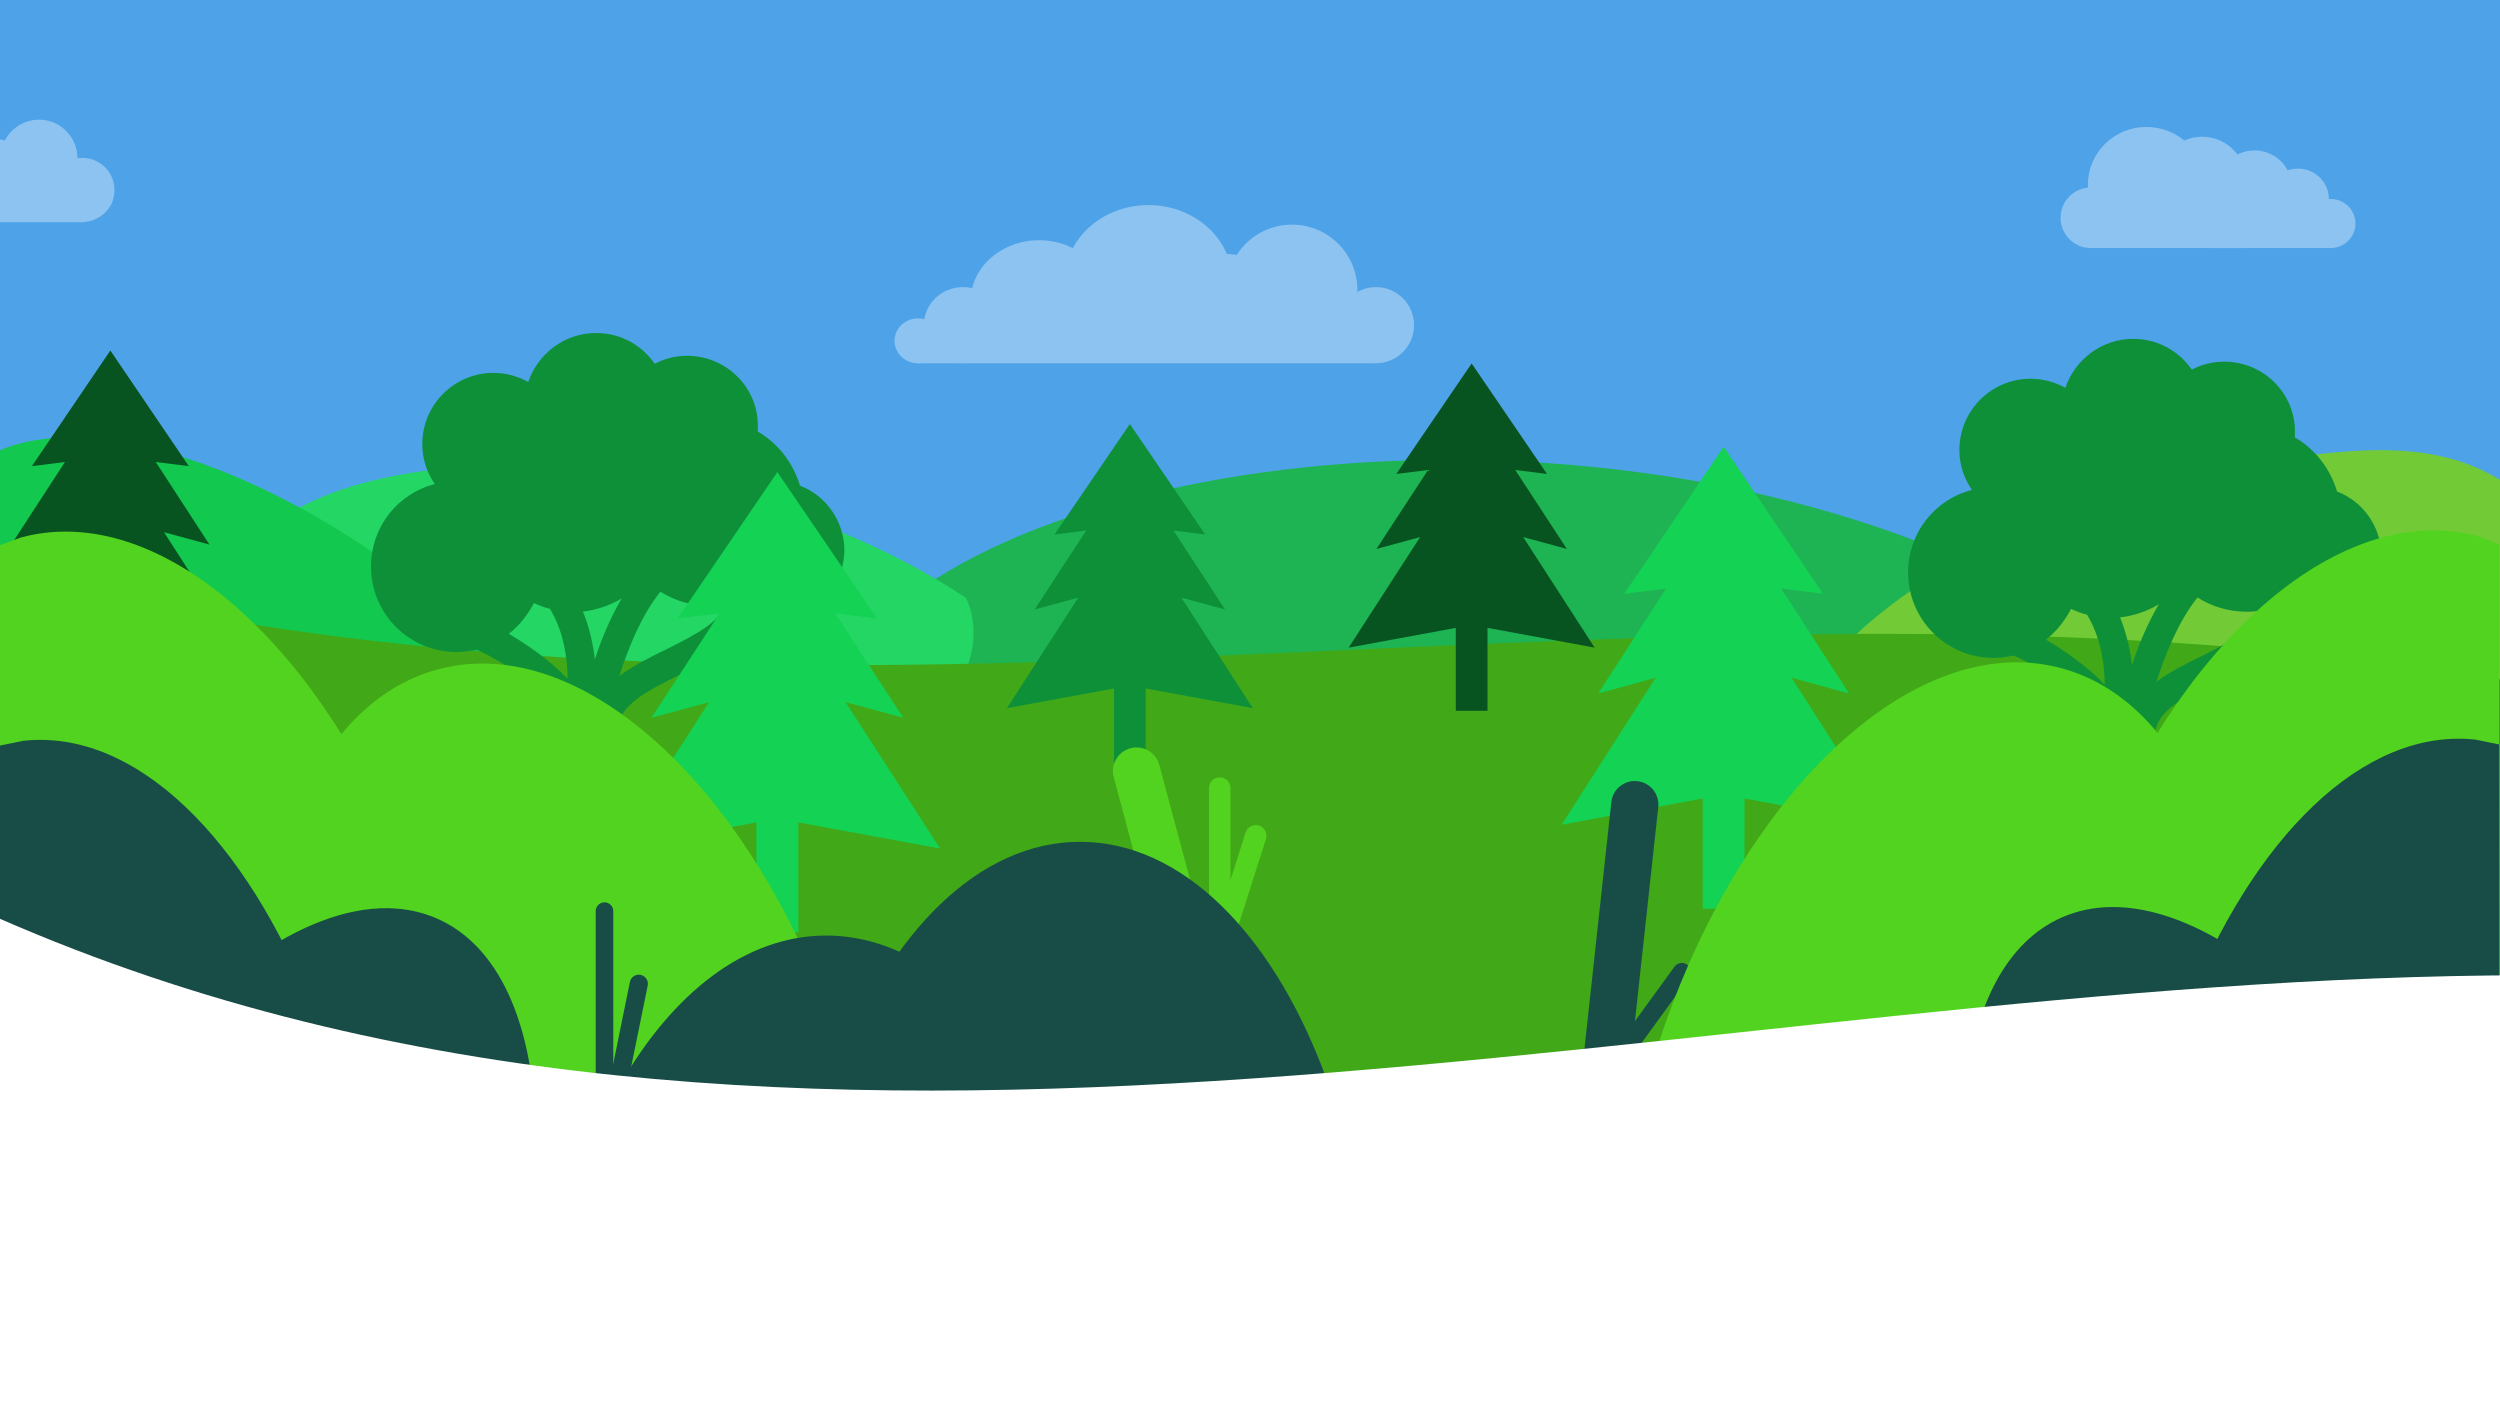 <svg width="1280" height="720" xmlns="http://www.w3.org/2000/svg" xmlns:xlink="http://www.w3.org/1999/xlink" overflow="hidden"><rect width="100%" height="100%" fill="#333333" stroke="none"/><defs><clipPath id="clip0"><rect x="0" y="0" width="1280" height="720"/></clipPath><clipPath id="clip1"><rect x="-40" y="35" width="105" height="105"/></clipPath><clipPath id="clip2"><rect x="-40" y="35" width="105" height="105"/></clipPath><clipPath id="clip3"><rect x="-40" y="35" width="105" height="105"/></clipPath><clipPath id="clip4"><rect x="958" y="156" width="280" height="280"/></clipPath><clipPath id="clip5"><rect x="958" y="156" width="280" height="280"/></clipPath><clipPath id="clip6"><rect x="958" y="156" width="280" height="280"/></clipPath><clipPath id="clip7"><rect x="-45" y="171" width="203" height="203"/></clipPath><clipPath id="clip8"><rect x="-45" y="171" width="204" height="204"/></clipPath><clipPath id="clip9"><rect x="-45" y="171" width="204" height="204"/></clipPath><clipPath id="clip10"><rect x="481" y="209" width="195" height="194"/></clipPath><clipPath id="clip11"><rect x="481" y="209" width="195" height="195"/></clipPath><clipPath id="clip12"><rect x="481" y="209" width="195" height="195"/></clipPath><clipPath id="clip13"><rect x="656" y="178" width="195" height="194"/></clipPath><clipPath id="clip14"><rect x="656" y="178" width="195" height="195"/></clipPath><clipPath id="clip15"><rect x="656" y="178" width="195" height="195"/></clipPath><clipPath id="clip16"><rect x="754" y="218" width="257" height="258"/></clipPath><clipPath id="clip17"><rect x="754" y="218" width="257" height="258"/></clipPath><clipPath id="clip18"><rect x="754" y="218" width="257" height="258"/></clipPath><clipPath id="clip19"><rect x="171" y="153" width="280" height="280"/></clipPath><clipPath id="clip20"><rect x="171" y="153" width="280" height="280"/></clipPath><clipPath id="clip21"><rect x="171" y="153" width="280" height="280"/></clipPath><clipPath id="clip22"><rect x="269" y="231" width="258" height="257"/></clipPath><clipPath id="clip23"><rect x="269" y="231" width="258" height="257"/></clipPath><clipPath id="clip24"><rect x="269" y="231" width="258" height="257"/></clipPath></defs><g clip-path="url(#clip0)"><rect x="0" y="0" width="1280" height="720" fill="#4EA2E8"/><path d="M499.016 558.852C439.259 517.507 372.782 483.807 419.752 361.569 466.723 239.33 782.07 189.915 1003.31 286.078 1066.41 377.222 862.342 564.176 778.292 609.638 694.243 655.101 558.772 600.197 499.016 558.852Z" fill="#1EB454" fill-rule="evenodd"/><path d="M1151.12 237.074C1223.25 228.265 1295.33 209.276 1341.45 331.836 1387.57 454.396 1184.75 700.868 955.515 776.015 847.799 749.828 876.071 474.519 908.673 384.695 941.275 294.872 1078.99 245.884 1151.12 237.074Z" fill="#72CA36" fill-rule="evenodd"/><path d="M149.001 420.303C116.276 387.783 78.496 359.289 121.517 288.143 164.538 216.997 367.15 221.366 494.672 306.199 523.917 370.217 375.479 464.247 317.867 483.265 260.255 502.282 181.726 452.823 149.001 420.303Z" fill="#24D664" fill-rule="evenodd"/><path d="M-38.838 362.082C-54.328 320.78-75.794 280.972-10.327 236.17 55.141 191.367 229.049 275.701 306 400.197 306 467.521 140.087 490.334 82.614 483.981 25.141 477.629-23.348 403.384-38.838 362.082Z" fill="#12C84F" fill-rule="evenodd"/><path d="M7 295C438.667 403 851.333 275 1287 349L1287 667 7 667 7 295Z" fill="#41A818" fill-rule="evenodd"/><g clip-path="url(#clip1)"><g clip-path="url(#clip2)"><g clip-path="url(#clip3)"><path d="M85.531 52.391C85.203 52.391 84.766 52.391 84.438 52.391 84.438 52.391 84.438 52.391 84.438 52.391 84.438 47.031 81.812 42.109 77.547 39.047 73.172 35.984 67.594 35.219 62.562 36.969 58.406 28.875 49.219 24.719 40.469 26.797 31.719 28.875 25.375 36.75 25.375 45.828 25.375 45.828 25.375 45.938 25.375 46.047 19.359 45.062 13.344 47.578 9.625 52.391 6.016 57.312 5.359 63.766 7.875 69.234 10.5 74.703 15.969 78.312 21.984 78.641L21.984 78.75 85.422 78.75C92.641 78.75 98.547 72.844 98.547 65.625 98.547 58.406 92.75 52.391 85.531 52.391Z" fill="#8CC3F0" transform="matrix(-1 0 0 1 65 35)"/></g></g></g><path d="M1193.43 101.888C1193.12 101.888 1192.69 101.888 1192.38 101.888 1192.38 101.888 1192.38 101.888 1192.38 101.888 1192.38 96.782 1189.84 92.093 1185.72 89.176 1181.5 86.258 1176.12 85.529 1171.26 87.196 1167.25 79.485 1158.37 75.526 1149.93 77.505 1141.48 79.485 1135.35 86.988 1135.35 95.636 1135.35 95.636 1135.35 95.74 1135.35 95.844 1129.55 94.907 1123.74 97.303 1120.15 101.888 1116.66 106.577 1116.03 112.725 1118.46 117.935 1120.99 123.145 1126.27 126.583 1132.08 126.896L1132.08 127 1193.33 127C1200.3 127 1206 121.373 1206 114.496 1206 107.619 1200.4 101.888 1193.43 101.888Z" fill="#8CC3F0" fill-rule="evenodd"/><path d="M1069 94.5C1069 78.208 1082.43 65 1099 65 1115.57 65 1129 78.208 1129 94.5 1129 110.792 1115.57 124 1099 124 1082.43 124 1069 110.792 1069 94.5Z" fill="#8CC3F0" fill-rule="evenodd"/><path d="M1055 111.5C1055 102.94 1061.94 96 1070.5 96 1079.06 96 1086 102.94 1086 111.5 1086 120.06 1079.06 127 1070.5 127 1061.94 127 1055 120.06 1055 111.5Z" fill="#8CC3F0" fill-rule="evenodd"/><rect x="1069" y="115" width="81" height="12" fill="#8CC3F0"/><path d="M1115 103.5C1115 94.94 1122.16 88 1131 88 1139.84 88 1147 94.94 1147 103.5 1147 112.06 1139.84 119 1131 119 1122.16 119 1115 112.06 1115 103.5Z" fill="#8CC3F0" fill-rule="evenodd"/><path d="M1105 92.5C1105 80.074 1115.07 70 1127.5 70 1139.93 70 1150 80.074 1150 92.5 1150 104.926 1139.93 115 1127.5 115 1115.07 115 1105 104.926 1105 92.5Z" fill="#8CC3F0" fill-rule="evenodd"/><rect x="470" y="171" width="234" height="15" fill="#8CC3F0"/><path d="M458 174.5C458 168.149 463.373 163 470 163 476.627 163 482 168.149 482 174.5 482 180.851 476.627 186 470 186 463.373 186 458 180.851 458 174.5Z" fill="#8CC3F0" fill-rule="evenodd"/><path d="M685 166.5C685 155.73 693.73 147 704.5 147 715.27 147 724 155.73 724 166.5 724 177.27 715.27 186 704.5 186 693.73 186 685 177.27 685 166.5Z" fill="#8CC3F0" fill-rule="evenodd"/><path d="M473 166.5C473 155.73 481.954 147 493 147 504.046 147 513 155.73 513 166.5 513 177.27 504.046 186 493 186 481.954 186 473 177.27 473 166.5Z" fill="#8CC3F0" fill-rule="evenodd"/><path d="M497 154C497 136.879 512.67 123 532 123 551.33 123 567 136.879 567 154 567 171.121 551.33 185 532 185 512.67 185 497 171.121 497 154Z" fill="#8CC3F0" fill-rule="evenodd"/><path d="M545 144C545 122.461 564.252 105 588 105 611.748 105 631 122.461 631 144 631 165.539 611.748 183 588 183 564.252 183 545 165.539 545 144Z" fill="#8CC3F0" fill-rule="evenodd"/><path d="M599 156C599 141.641 611.76 130 627.5 130 643.24 130 656 141.641 656 156 656 170.359 643.24 182 627.5 182 611.76 182 599 170.359 599 156Z" fill="#8CC3F0" fill-rule="evenodd"/><path d="M628 148.5C628 129.998 642.998 115 661.5 115 680.002 115 695 129.998 695 148.5 695 167.002 680.002 182 661.5 182 642.998 182 628 167.002 628 148.5Z" fill="#8CC3F0" fill-rule="evenodd"/><path d="M863.827 493.911C865.906 495.421 866.368 498.33 864.859 500.409L730.898 684.94C729.389 687.02 726.48 687.482 724.401 685.972L724.401 685.972C722.321 684.463 721.859 681.553 723.369 679.474L857.33 494.943C858.839 492.864 861.748 492.402 863.827 493.911Z" fill="#184D47" fill-rule="evenodd"/><path d="M644.612 422.695C647.495 423.613 649.088 426.694 648.17 429.576L579.488 645.285C578.57 648.167 575.49 649.76 572.607 648.842L572.607 648.842C569.724 647.924 568.132 644.843 569.049 641.961L637.731 426.253C638.649 423.37 641.73 421.777 644.612 422.695Z" fill="#52D31F" fill-rule="evenodd"/><path d="M624.5 398C627.538 398 630 400.462 630 403.5L630 629.5C630 632.538 627.538 635 624.5 635L624.5 635C621.462 635 619 632.538 619 629.5L619 403.5C619 400.462 621.462 398 624.5 398Z" fill="#52D31F" fill-rule="evenodd"/><g clip-path="url(#clip4)"><g clip-path="url(#clip5)"><g clip-path="url(#clip6)"><path d="M1196.58 251.667C1193.08 240 1185.5 230.083 1175 223.958 1175 223.083 1175 222.208 1175 221.333 1175.29 201.5 1158.96 185.167 1138.83 185.167 1132.71 185.167 1127.17 186.625 1122.21 189.25 1115.5 179.625 1104.71 173.5 1092.17 173.5 1076.12 173.5 1062.42 184 1057.46 198.583 1052.21 195.667 1046.08 193.917 1039.67 193.917 1019.54 193.917 1003.21 210.25 1003.21 230.375 1003.21 237.958 1005.54 244.958 1009.62 250.792 990.667 255.75 976.958 272.667 976.958 293.083 976.958 317.292 996.5 336.833 1020.71 336.833 1024.21 336.833 1027.71 336.25 1031.21 335.667 1045.21 342.083 1076.12 360.75 1077.58 382.042L1076.42 409.75C1076.42 411.208 1075.83 412.667 1074.67 413.833L1072.04 416.458C1070.29 418.5 1071.46 421.417 1074.08 421.417L1106.17 421.417C1108.5 421.417 1109.67 419.083 1108.79 417.042 1108.79 417.042 1107.33 414.125 1106.46 413.25 1105.58 412.083 1104.71 410.917 1104.71 409.167L1103.54 373.875C1103.54 373.583 1103.83 373.292 1103.83 373.292 1106.17 362.792 1120.17 355.792 1135.04 348.5 1149.92 341.208 1167.42 332.458 1172.96 317.292 1176.46 318.458 1180.25 319.333 1184.33 319.333 1203.58 319.333 1219.33 303.583 1219.33 284.333 1219.04 269.458 1209.71 256.625 1196.58 251.667ZM1091.58 340.625C1090.71 333.333 1088.96 324.583 1085.46 316.125 1092.75 315.25 1099.46 312.917 1105.29 309.417 1099.17 319.917 1094.5 331.292 1091.58 340.625ZM1047.54 327.5C1052.79 323.417 1057.17 317.875 1060.38 311.75 1063 312.917 1065.62 314.083 1068.54 314.667 1076.12 327.208 1077.58 341.5 1077.58 350.542 1068.25 340.625 1056.29 332.75 1047.54 327.5ZM1128.33 335.375C1119.88 339.458 1111.12 343.833 1104.12 349.083 1107.92 337.125 1114.62 319.042 1125.12 305.917 1132.42 310.583 1141.17 313.208 1150.5 313.208 1153.42 313.208 1156.04 312.917 1158.67 312.333 1155.46 321.375 1144.08 327.5 1128.33 335.375Z" fill="#0E9039"/></g></g></g><g clip-path="url(#clip7)"><g clip-path="url(#clip8)"><g clip-path="url(#clip9)"><path d="M122.052 331.708 83.99 272.5 107.25 278.844 79.76 236.552 96.677 238.667 56.5 179.458 16.323 238.667 33.24 236.552 5.75 278.844 29.01 272.5-9.052 331.708 48.042 321.135 48.042 365.542 64.958 365.542 64.958 321.135Z" fill="#085421"/></g></g></g><g clip-path="url(#clip10)"><g clip-path="url(#clip11)"><g clip-path="url(#clip12)"><path d="M159.646 153.583 123.271 97 145.5 103.062 119.229 62.646 135.396 64.667 97 8.083 58.604 64.667 74.771 62.646 48.5 103.062 70.729 97 34.354 153.583 88.917 143.479 88.917 185.917 105.083 185.917 105.083 143.479Z" fill="#0E9039" transform="matrix(1.005 0 0 1 481 209)"/></g></g></g><g clip-path="url(#clip13)"><g clip-path="url(#clip14)"><g clip-path="url(#clip15)"><path d="M159.646 153.583 123.271 97 145.5 103.062 119.229 62.646 135.396 64.667 97 8.083 58.604 64.667 74.771 62.646 48.5 103.062 70.729 97 34.354 153.583 88.917 143.479 88.917 185.917 105.083 185.917 105.083 143.479Z" fill="#085421" transform="matrix(1.005 0 0 1 656 178)"/></g></g></g><g clip-path="url(#clip16)"><g clip-path="url(#clip17)"><g clip-path="url(#clip18)"><path d="M211.49 203.458 163.302 128.5 192.75 136.531 157.948 82.99 179.365 85.667 128.5 10.708 77.635 85.667 99.052 82.99 64.25 136.531 93.698 128.5 45.51 203.458 117.792 190.073 117.792 246.292 139.208 246.292 139.208 190.073Z" fill="#14D253" transform="matrix(1 0 0 1.004 754 218)"/></g></g></g><g clip-path="url(#clip19)"><g clip-path="url(#clip20)"><g clip-path="url(#clip21)"><path d="M409.583 248.667C406.083 237 398.5 227.083 388 220.958 388 220.083 388 219.208 388 218.333 388.292 198.5 371.958 182.167 351.833 182.167 345.708 182.167 340.167 183.625 335.208 186.25 328.5 176.625 317.708 170.5 305.167 170.5 289.125 170.5 275.417 181 270.458 195.583 265.208 192.667 259.083 190.917 252.667 190.917 232.542 190.917 216.208 207.25 216.208 227.375 216.208 234.958 218.542 241.958 222.625 247.792 203.667 252.75 189.958 269.667 189.958 290.083 189.958 314.292 209.5 333.833 233.708 333.833 237.208 333.833 240.708 333.25 244.208 332.667 258.208 339.083 289.125 357.75 290.583 379.042L289.417 406.75C289.417 408.208 288.833 409.667 287.667 410.833L285.042 413.458C283.292 415.5 284.458 418.417 287.083 418.417L319.167 418.417C321.5 418.417 322.667 416.083 321.792 414.042 321.792 414.042 320.333 411.125 319.458 410.25 318.583 409.083 317.708 407.917 317.708 406.167L316.542 370.875C316.542 370.583 316.833 370.292 316.833 370.292 319.167 359.792 333.167 352.792 348.042 345.5 362.917 338.208 380.417 329.458 385.958 314.292 389.458 315.458 393.25 316.333 397.333 316.333 416.583 316.333 432.333 300.583 432.333 281.333 432.042 266.458 422.708 253.625 409.583 248.667ZM304.583 337.625C303.708 330.333 301.958 321.583 298.458 313.125 305.75 312.25 312.458 309.917 318.292 306.417 312.167 316.917 307.5 328.292 304.583 337.625ZM260.542 324.5C265.792 320.417 270.167 314.875 273.375 308.75 276 309.917 278.625 311.083 281.542 311.667 289.125 324.208 290.583 338.5 290.583 347.542 281.25 337.625 269.292 329.75 260.542 324.5ZM341.333 332.375C332.875 336.458 324.125 340.833 317.125 346.083 320.917 334.125 327.625 316.042 338.125 302.917 345.417 307.583 354.167 310.208 363.5 310.208 366.417 310.208 369.042 309.917 371.667 309.333 368.458 318.375 357.083 324.5 341.333 332.375Z" fill="#0E9039"/></g></g></g><g clip-path="url(#clip22)"><g clip-path="url(#clip23)"><g clip-path="url(#clip24)"><path d="M211.49 203.458 163.302 128.5 192.75 136.531 157.948 82.99 179.365 85.667 128.5 10.708 77.635 85.667 99.052 82.99 64.25 136.531 93.698 128.5 45.51 203.458 117.792 190.073 117.792 246.292 139.208 246.292 139.208 190.073Z" fill="#14D253" transform="matrix(1.004 0 0 1 269 231)"/></g></g></g><path d="M242.615 407.451C249.062 405.723 255.689 409.549 257.416 415.996L312.587 621.896C314.314 628.343 310.488 634.97 304.041 636.697L304.041 636.697C297.594 638.424 290.967 634.599 289.24 628.151L234.069 422.252C232.342 415.805 236.168 409.178 242.615 407.45Z" fill="#184D47" fill-rule="evenodd"/><path d="M838.323 399.947C844.959 400.67 849.752 406.634 849.029 413.27L825.957 625.181C825.234 631.816 819.27 636.609 812.634 635.887L812.634 635.886C805.999 635.164 801.206 629.199 801.928 622.564L825.001 410.653C825.724 404.018 831.688 399.225 838.323 399.947Z" fill="#184D47" fill-rule="evenodd"/><path d="M40.493 272.437C113.177 277.846 190.985 367.796 224.214 491.809 228.94 509.447 232.541 526.939 235.067 544.087L237.456 564.409 3.05176e-05 564.409 7.62939e-06 279.124 10.873 275.147C15.874 273.807 20.935 272.93 26.04 272.497 30.825 272.091 35.648 272.076 40.493 272.437Z" fill="#52D31F" fill-rule="evenodd"/><path d="M253.835 339.992C326.518 345.402 404.326 435.351 437.556 559.365L438.754 564.409 134.545 564.409 133.943 559.29C124.42 450.375 159.2 360.123 224.214 342.703 229.215 341.363 234.277 340.485 239.381 340.052 244.166 339.647 248.989 339.632 253.835 339.992Z" fill="#52D31F" fill-rule="evenodd"/><path d="M198.439 464.996C207.384 465.094 215.919 466.841 223.896 470.363 251.813 482.692 268.262 514.733 272.992 558.069L273.423 564.409 57.035 564.409 57.45 563.816C102.859 502.216 155.393 464.522 198.439 464.996Z" fill="#184D47" fill-rule="evenodd"/><path d="M423 479C464.354 479 501.793 508.449 528.893 556.061L533 564 313 564 317.107 556.061C344.207 508.449 381.646 479 423 479Z" fill="#184D47" fill-rule="evenodd"/><path d="M309.5 462C311.985 462 314 464.015 314 466.5L314 695.5C314 697.985 311.985 700 309.5 700L309.5 700C307.015 700 305 697.985 305 695.5L305 466.5C305 464.015 307.015 462 309.5 462Z" fill="#184D47" fill-rule="evenodd"/><path d="M327.998 499.133C330.515 499.646 332.141 502.102 331.629 504.62L286.15 728.068C285.638 730.586 283.181 732.211 280.663 731.699L280.663 731.699C278.146 731.186 276.52 728.73 277.033 726.212L322.511 502.764C323.024 500.246 325.48 498.621 327.998 499.133Z" fill="#184D47" fill-rule="evenodd"/><path d="M27.611 379.107C85.167 384.053 139.664 449.525 169.78 543.679L175.804 564.409-1.71661e-05 564.409-2.67029e-05 381.716 12.206 379.246C17.355 378.706 22.495 378.668 27.611 379.107Z" fill="#184D47" fill-rule="evenodd"/><path d="M114.681 5.048C183.488 29.085 235.364 136.108 235.364 264.496 235.364 282.756 234.315 300.584 232.317 317.802L229.365 338.049 0 276.591 73.837 1.027 85.368 0C90.546 0 95.662 0.463 100.705 1.366 105.432 2.212 110.094 3.446 114.681 5.048Z" fill="#52D31F" fill-rule="evenodd" transform="matrix(-0.966 -0.259 -0.259 0.966 1351.08 296.643)"/><path d="M173.309 5.048C242.116 29.085 293.992 136.108 293.992 264.496L293.843 269.679 0 190.944 0.744 185.843C19.735 78.175 76.688 0 143.996 0 149.174 0 154.29 0.463 159.332 1.366 164.059 2.212 168.722 3.446 173.309 5.048Z" fill="#52D31F" fill-rule="evenodd" transform="matrix(-0.966 -0.259 -0.259 0.966 1194.37 379.372)"/><path d="M46.76 1.467C103.487 12.38 150.87 83.172 171.015 179.95L174.848 201.195 0 182.885 19.027 1.186 31.424 0C36.601 0 41.717 0.497 46.76 1.467Z" fill="#184D47" fill-rule="evenodd" transform="matrix(-0.995 -0.104 -0.104 0.995 1298.54 381.919)"/><path d="M89.194 5.374C97.416 1.85 105.929 0 114.649 0 145.168 0 173.158 22.666 194.991 60.398L197.947 66.023 0 153.437 0.141 152.727C16.795 78.033 49.624 22.33 89.194 5.374Z" fill="#184D47" fill-rule="evenodd" transform="matrix(-0.915 0.404 0.404 0.915 1160.47 423.449)"/><path d="M578.771 383.109C585.218 381.381 591.845 385.207 593.572 391.654L648.743 597.554C650.471 604.001 646.645 610.628 640.198 612.355L640.197 612.355C633.75 614.083 627.124 610.257 625.396 603.81L570.226 397.91C568.498 391.463 572.324 384.836 578.771 383.108Z" fill="#52D31F" fill-rule="evenodd"/><path d="M553 431C604.717 431 650.314 477.135 677.239 547.304L683 564 423 564 428.761 547.304C455.686 477.135 501.283 431 553 431Z" fill="#184D47" fill-rule="evenodd"/><path d="M-1 470C410.007 650 868.998 499.333 1296 499.333L1280.01 566-1 566-1 470Z" fill="#FFFFFF" fill-rule="evenodd"/><rect x="-45" y="564" width="1346" height="167" fill="#FFFFFF"/></g></svg>